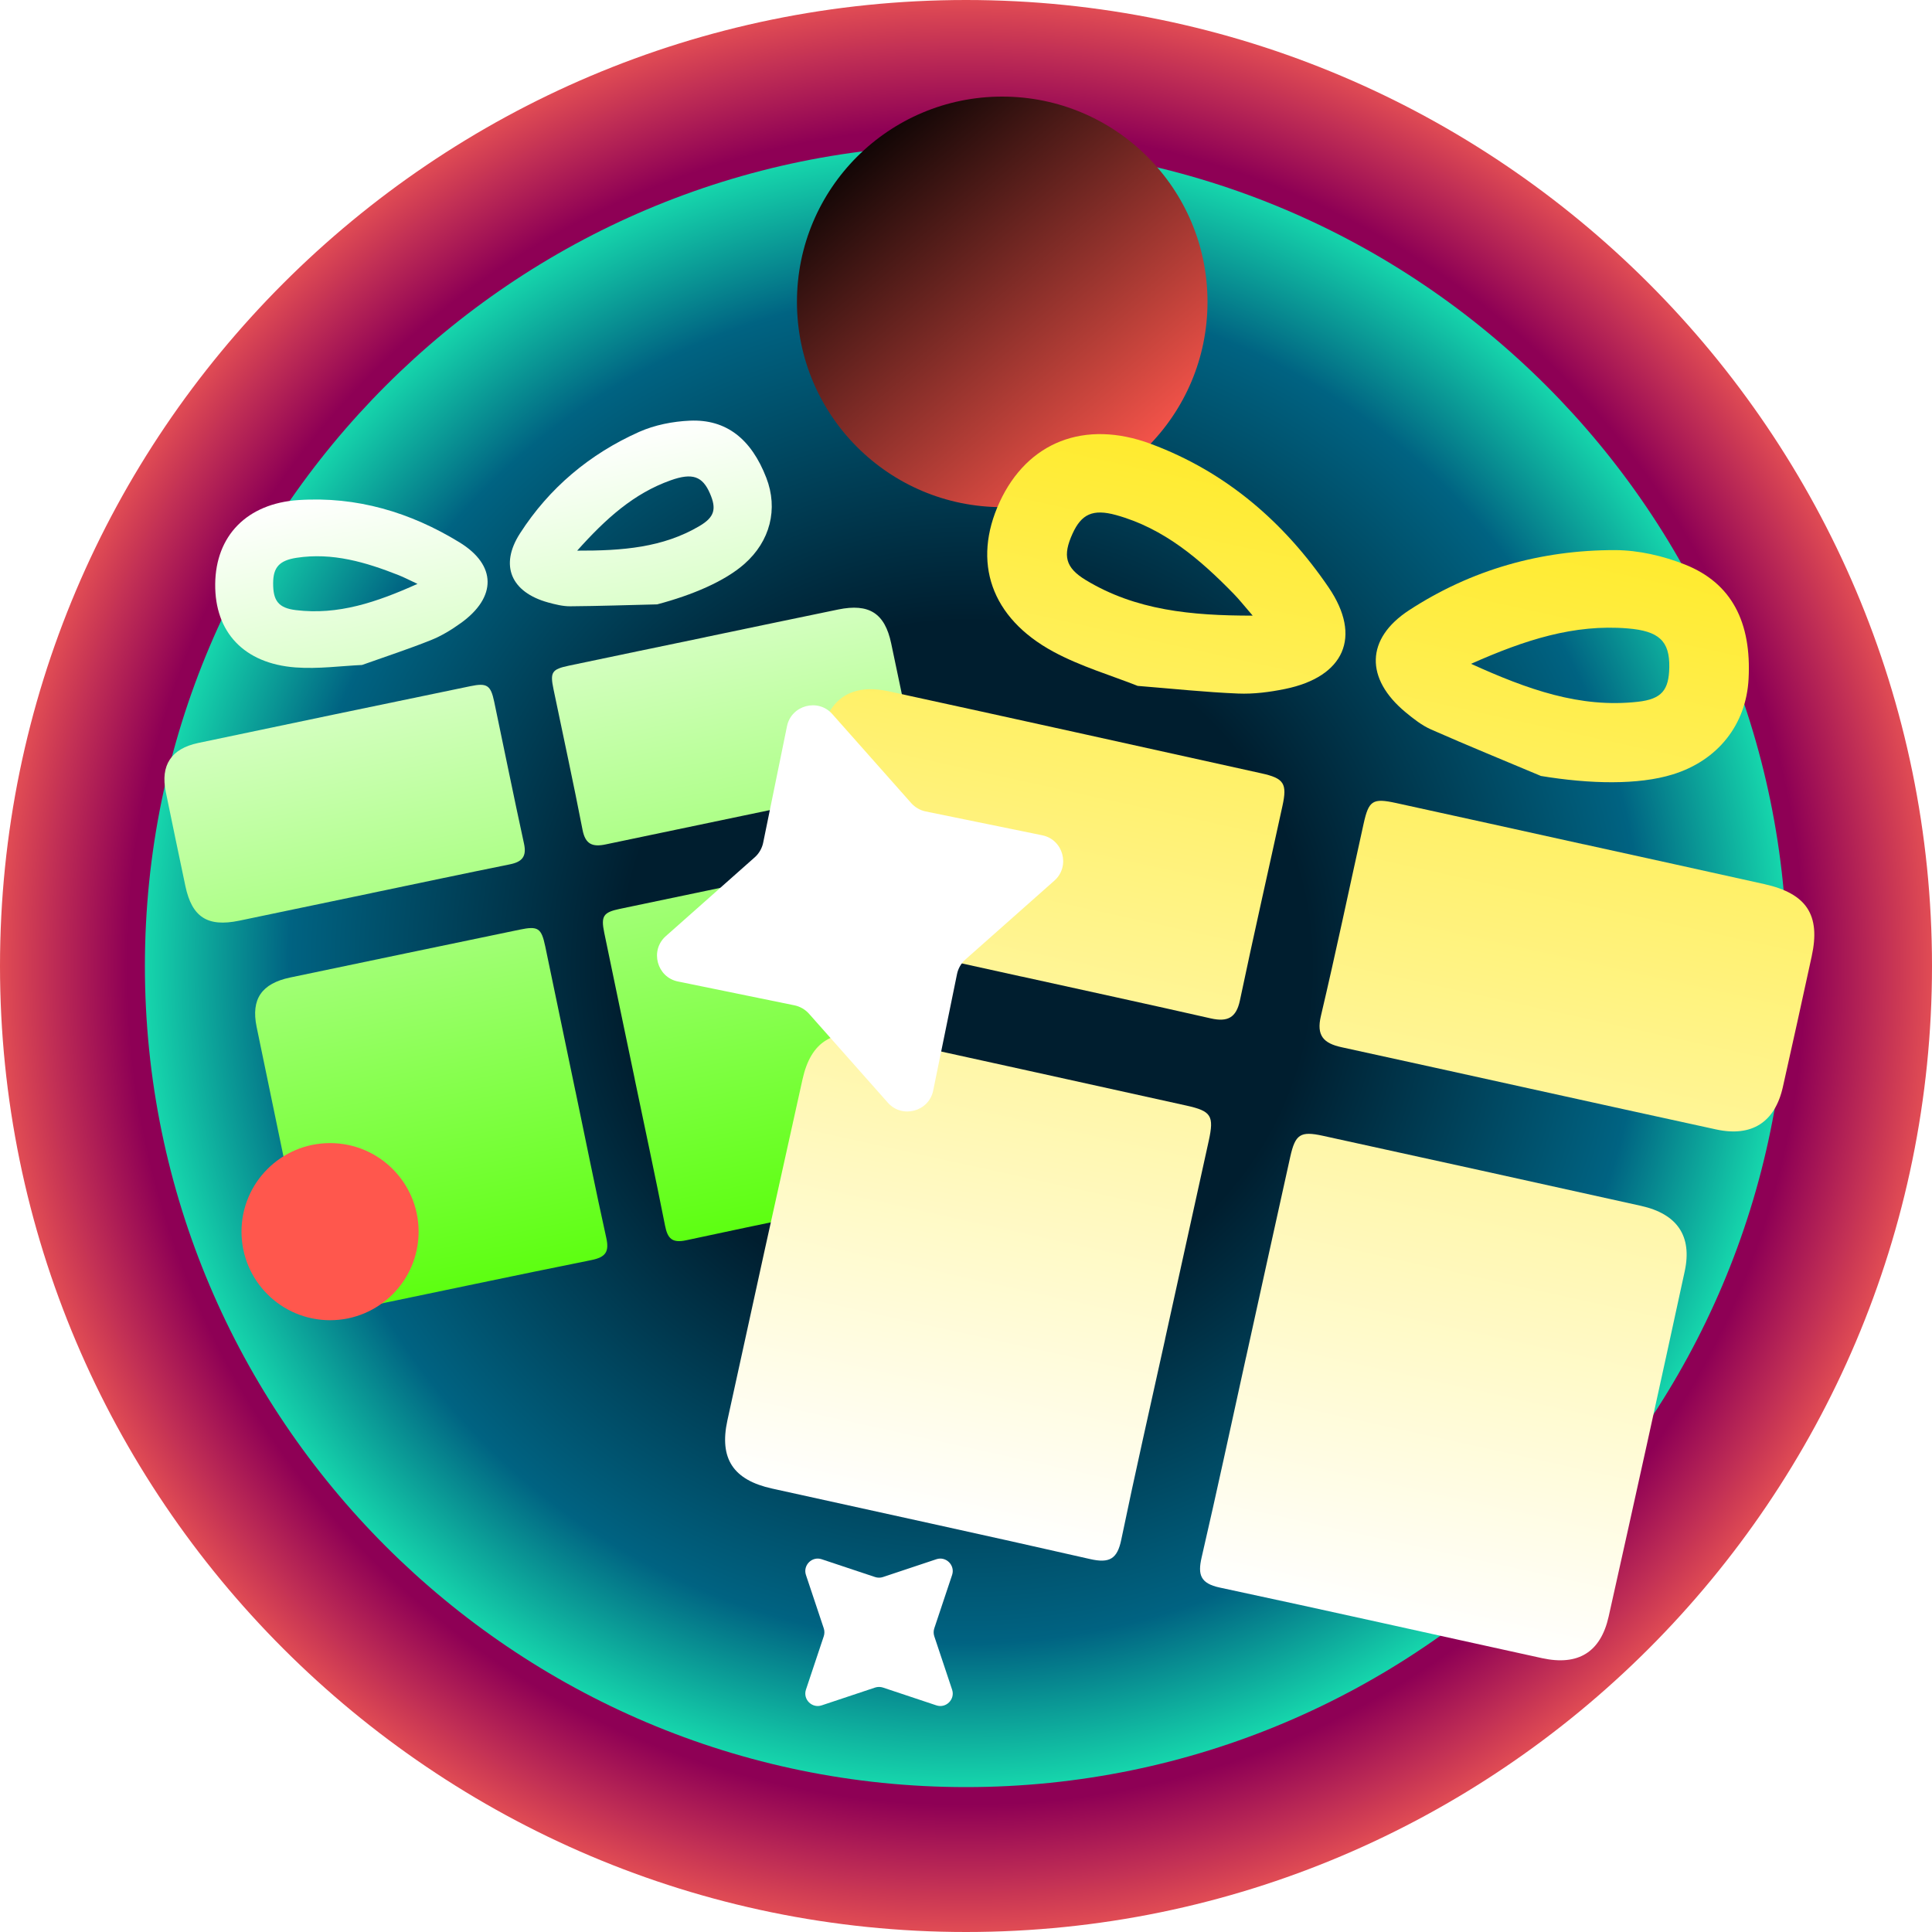 <svg width="80" height="80" viewBox="0 0 80 80" fill="none" xmlns="http://www.w3.org/2000/svg">
<g clip-path="url(#clip0_2213_135510)">
<path d="M40 80C17.95 80 0 62.05 0 40C0 17.95 17.95 0 40 0C62.05 0 80 17.95 80 40C80 62.05 62.05 80 40 80Z" fill="url(#paint0_radial_2213_135510)"/>
<path d="M40 74C21.258 74 6 58.742 6 40C6 21.258 21.258 6 40 6C58.742 6 74 21.258 74 40C74 58.742 58.742 74 40 74Z" fill="url(#paint1_radial_2213_135510)"/>
<circle cx="41.5" cy="12.5" r="8.5" fill="url(#paint2_linear_2213_135510)"/>
<g filter="url(#filter0_d_2213_135510)">
<path d="M26.285 42.022C25.863 40 25.439 37.979 25.021 35.957C24.879 35.268 24.978 35.112 25.657 34.969C28.867 34.297 32.078 33.625 35.29 32.961C36.387 32.735 37.077 33.157 37.304 34.224C38.042 37.705 38.767 41.188 39.481 44.672C39.704 45.758 39.254 46.415 38.164 46.645C34.913 47.328 31.659 47.991 28.412 48.69C27.824 48.816 27.643 48.61 27.539 48.087C27.138 46.061 26.704 44.042 26.283 42.021L26.285 42.022Z" fill="url(#paint3_linear_2213_135510)"/>
<path d="M23.831 42.53C24.253 44.551 24.658 46.576 25.105 48.592C25.233 49.167 25.079 49.391 24.488 49.51C21.273 50.155 18.064 50.839 14.853 51.504C13.679 51.749 13.023 51.338 12.778 50.178C12.052 46.737 11.335 43.295 10.625 39.85C10.389 38.702 10.836 38.058 12.013 37.81C15.183 37.145 18.353 36.486 21.524 35.827C22.281 35.669 22.418 35.761 22.578 36.523C22.997 38.524 23.412 40.526 23.829 42.527L23.831 42.53Z" fill="url(#paint4_linear_2213_135510)"/>
<path d="M15.389 34.313C13.561 34.694 11.734 35.078 9.904 35.457C8.591 35.728 7.948 35.311 7.676 34.022C7.404 32.722 7.129 31.423 6.864 30.121C6.641 29.023 7.083 28.336 8.206 28.098C11.963 27.305 15.72 26.525 19.479 25.746C20.166 25.602 20.32 25.707 20.463 26.386C20.875 28.345 21.271 30.309 21.698 32.266C21.813 32.792 21.627 33.02 21.116 33.123C19.204 33.509 17.296 33.914 15.388 34.312L15.389 34.313Z" fill="url(#paint5_linear_2213_135510)"/>
<path d="M29.222 23.713C31.05 23.332 32.879 22.947 34.708 22.571C35.989 22.308 36.64 22.726 36.902 23.975C37.18 25.295 37.459 26.615 37.727 27.937C37.942 28.999 37.494 29.698 36.414 29.927C32.637 30.725 28.856 31.502 25.08 32.298C24.529 32.414 24.237 32.29 24.122 31.695C23.745 29.748 23.321 27.811 22.919 25.87C22.772 25.166 22.848 25.046 23.555 24.897C25.443 24.499 27.334 24.108 29.223 23.715L29.222 23.713Z" fill="url(#paint6_linear_2213_135510)"/>
<path d="M27.202 22.359C26.005 22.387 24.806 22.429 23.61 22.438C23.305 22.44 22.993 22.361 22.696 22.28C21.163 21.856 20.678 20.748 21.53 19.423C22.738 17.541 24.411 16.135 26.462 15.218C27.106 14.931 27.856 14.783 28.565 14.752C30.075 14.685 31.11 15.512 31.73 17.114C32.232 18.408 31.891 19.747 30.82 20.688C30.009 21.401 28.68 21.97 27.203 22.361L27.202 22.359ZM23.898 20.134C25.771 20.14 27.447 20.011 28.965 19.114C29.592 18.744 29.672 18.404 29.401 17.774C29.091 17.05 28.67 16.902 27.773 17.221C26.241 17.765 25.087 18.807 23.898 20.136L23.898 20.134Z" fill="url(#paint7_linear_2213_135510)"/>
<path d="M14.994 24.868C14.135 24.906 13.179 25.04 12.238 24.97C10.099 24.81 8.891 23.506 8.911 21.517C8.93 19.519 10.224 18.182 12.355 18.04C14.775 17.879 17 18.549 19.027 19.791C20.572 20.738 20.565 22.066 19.086 23.13C18.703 23.406 18.287 23.662 17.849 23.837C16.947 24.199 16.02 24.502 14.994 24.867L14.994 24.868ZM17.289 21.511C16.933 21.345 16.722 21.234 16.501 21.147C15.147 20.613 13.767 20.202 12.28 20.43C11.556 20.541 11.313 20.836 11.31 21.48C11.307 22.205 11.524 22.508 12.254 22.597C14 22.81 15.588 22.274 17.287 21.51L17.289 21.511Z" fill="url(#paint8_linear_2213_135510)"/>
</g>
<g filter="url(#filter1_d_2213_135510)">
<path d="M51.596 53.536C52.205 50.771 52.811 48.005 53.425 45.241C53.634 44.299 53.845 44.16 54.775 44.363C59.168 45.325 63.561 46.289 67.951 47.265C69.451 47.599 70.077 48.514 69.76 49.976C68.727 54.744 67.676 59.508 66.612 64.267C66.28 65.75 65.348 66.319 63.855 65.994C59.406 65.021 54.964 64.022 50.509 63.071C49.704 62.899 49.592 62.538 49.756 61.826C50.394 59.068 50.986 56.299 51.595 53.534L51.596 53.536Z" fill="url(#paint9_linear_2213_135510)"/>
<path d="M48.243 52.792C47.633 55.557 47.003 58.317 46.429 61.09C46.265 61.881 45.947 62.075 45.141 61.891C40.757 60.891 36.36 59.943 31.97 58.971C30.364 58.617 29.774 57.734 30.12 56.147C31.146 51.434 32.183 46.726 33.232 42.019C33.581 40.449 34.503 39.896 36.115 40.247C40.452 41.197 44.788 42.154 49.123 43.112C50.16 43.341 50.279 43.532 50.051 44.575C49.451 47.313 48.844 50.051 48.242 52.788L48.243 52.792Z" fill="url(#paint10_linear_2213_135510)"/>
<path d="M42.302 37.771C39.802 37.221 37.301 36.673 34.8 36.119C33.005 35.72 32.434 34.838 32.819 33.073C33.209 31.294 33.596 29.514 33.996 27.737C34.334 26.238 35.273 25.628 36.811 25.961C41.955 27.08 47.093 28.217 52.232 29.355C53.172 29.561 53.306 29.779 53.103 30.708C52.518 33.391 51.908 36.069 51.343 38.756C51.191 39.479 50.83 39.66 50.134 39.502C47.525 38.91 44.911 38.344 42.301 37.769L42.302 37.771Z" fill="url(#paint11_linear_2213_135510)"/>
<path d="M65.56 32.288C68.06 32.839 70.563 33.385 73.062 33.943C74.814 34.334 75.391 35.223 75.019 36.931C74.624 38.739 74.231 40.547 73.823 42.351C73.495 43.799 72.543 44.422 71.063 44.101C65.89 42.977 60.724 41.824 55.555 40.697C54.8 40.533 54.505 40.213 54.695 39.405C55.318 36.758 55.876 34.097 56.464 31.443C56.676 30.48 56.838 30.372 57.807 30.584C60.392 31.147 62.976 31.721 65.56 32.29L65.56 32.288Z" fill="url(#paint12_linear_2213_135510)"/>
<path d="M63.795 29.459C62.281 28.822 60.759 28.201 59.258 27.539C58.875 27.37 58.529 27.096 58.204 26.828C56.524 25.436 56.541 23.778 58.351 22.599C60.92 20.924 63.802 20.106 66.882 20.112C67.85 20.115 68.87 20.352 69.775 20.711C71.701 21.477 72.53 23.092 72.405 25.445C72.305 27.345 71.126 28.828 69.258 29.402C67.843 29.838 65.861 29.804 63.794 29.462L63.795 29.459ZM60.912 24.82C63.251 25.88 65.421 26.661 67.823 26.392C68.815 26.281 69.106 25.901 69.122 24.961C69.141 23.881 68.697 23.459 67.397 23.354C65.174 23.173 63.145 23.828 60.912 24.821L60.912 24.82Z" fill="url(#paint13_linear_2213_135510)"/>
<path d="M47.116 25.737C46.02 25.301 44.749 24.931 43.612 24.315C41.026 22.913 40.249 20.603 41.391 18.126C42.538 15.638 44.907 14.693 47.653 15.713C50.77 16.872 53.176 18.96 55.014 21.654C56.413 23.706 55.658 25.362 53.21 25.862C52.576 25.991 51.913 26.078 51.266 26.051C49.934 25.997 48.606 25.855 47.118 25.735C47.117 25.735 47.116 25.736 47.116 25.737ZM51.873 22.827C51.521 22.42 51.319 22.162 51.092 21.929C49.699 20.5 48.203 19.211 46.216 18.661C45.248 18.393 44.778 18.625 44.412 19.429C44.001 20.333 44.102 20.834 44.966 21.356C47.029 22.603 49.316 22.826 51.872 22.825L51.873 22.827Z" fill="url(#paint14_linear_2213_135510)"/>
</g>
<g filter="url(#filter2_d_2213_135510)">
<path d="M39.972 39.734L43.662 36.463C44.326 35.874 44.029 34.766 43.16 34.588L38.328 33.6C38.103 33.554 37.887 33.429 37.734 33.257L34.463 29.567C33.874 28.903 32.766 29.2 32.588 30.07L31.6 34.901C31.553 35.126 31.429 35.342 31.257 35.495L27.567 38.766C26.903 39.355 27.2 40.463 28.069 40.641L32.9 41.629C33.126 41.676 33.342 41.8 33.495 41.972L36.766 45.662C37.355 46.326 38.463 46.029 38.641 45.16L39.629 40.329C39.675 40.103 39.8 39.887 39.972 39.734Z" fill="white"/>
</g>
<g filter="url(#filter3_d_2213_135510)">
<path d="M36.561 69.878L38.775 70.616C39.173 70.749 39.557 70.365 39.425 69.967L38.686 67.752C38.652 67.649 38.652 67.531 38.686 67.428L39.425 65.214C39.557 64.815 39.173 64.431 38.775 64.564L36.561 65.302C36.458 65.337 36.339 65.337 36.236 65.302L34.022 64.564C33.623 64.431 33.24 64.815 33.372 65.214L34.111 67.428C34.145 67.531 34.145 67.649 34.111 67.752L33.372 69.967C33.24 70.365 33.623 70.749 34.022 70.616L36.236 69.878C36.339 69.844 36.458 69.844 36.561 69.878Z" fill="white"/>
</g>
<circle cx="13.667" cy="51" r="3.667" fill="#FF574D"/>
</g>
<defs>
<filter id="filter0_d_2213_135510" x="6.809" y="14.748" width="32.728" height="39.491" filterUnits="userSpaceOnUse" color-interpolation-filters="sRGB">
<feFlood flood-opacity="0" result="BackgroundImageFix"/>
<feColorMatrix in="SourceAlpha" type="matrix" values="0 0 0 0 0 0 0 0 0 0 0 0 0 0 0 0 0 0 127 0" result="hardAlpha"/>
<feOffset dy="2.667"/>
<feComposite in2="hardAlpha" operator="out"/>
<feColorMatrix type="matrix" values="0 0 0 0 0 0 0 0 0 0.342 0 0 0 0 0.239 0 0 0 1 0"/>
<feBlend mode="normal" in2="BackgroundImageFix" result="effect1_dropShadow_2213_135510"/>
<feBlend mode="normal" in="SourceGraphic" in2="effect1_dropShadow_2213_135510" result="shape"/>
</filter>
<filter id="filter1_d_2213_135510" x="30.025" y="15.308" width="45.102" height="53.441" filterUnits="userSpaceOnUse" color-interpolation-filters="sRGB">
<feFlood flood-opacity="0" result="BackgroundImageFix"/>
<feColorMatrix in="SourceAlpha" type="matrix" values="0 0 0 0 0 0 0 0 0 0 0 0 0 0 0 0 0 0 127 0" result="hardAlpha"/>
<feOffset dy="2.667"/>
<feComposite in2="hardAlpha" operator="out"/>
<feColorMatrix type="matrix" values="0 0 0 0 0 0 0 0 0 0.267 0 0 0 0 0.325 0 0 0 1 0"/>
<feBlend mode="normal" in2="BackgroundImageFix" result="effect1_dropShadow_2213_135510"/>
<feBlend mode="normal" in="SourceGraphic" in2="effect1_dropShadow_2213_135510" result="shape"/>
</filter>
<filter id="filter2_d_2213_135510" x="15.872" y="17.872" width="39.485" height="39.486" filterUnits="userSpaceOnUse" color-interpolation-filters="sRGB">
<feFlood flood-opacity="0" result="BackgroundImageFix"/>
<feColorMatrix in="SourceAlpha" type="matrix" values="0 0 0 0 0 0 0 0 0 0 0 0 0 0 0 0 0 0 127 0" result="hardAlpha"/>
<feOffset/>
<feGaussianBlur stdDeviation="5.667"/>
<feComposite in2="hardAlpha" operator="out"/>
<feColorMatrix type="matrix" values="0 0 0 0 0.117 0 0 0 0 1 0 0 0 0 0.576 0 0 0 1 0"/>
<feBlend mode="normal" in2="BackgroundImageFix" result="effect1_dropShadow_2213_135510"/>
<feBlend mode="normal" in="SourceGraphic" in2="effect1_dropShadow_2213_135510" result="shape"/>
</filter>
<filter id="filter3_d_2213_135510" x="22.012" y="53.204" width="28.772" height="28.772" filterUnits="userSpaceOnUse" color-interpolation-filters="sRGB">
<feFlood flood-opacity="0" result="BackgroundImageFix"/>
<feColorMatrix in="SourceAlpha" type="matrix" values="0 0 0 0 0 0 0 0 0 0 0 0 0 0 0 0 0 0 127 0" result="hardAlpha"/>
<feOffset/>
<feGaussianBlur stdDeviation="5.667"/>
<feComposite in2="hardAlpha" operator="out"/>
<feColorMatrix type="matrix" values="0 0 0 0 0.117 0 0 0 0 1 0 0 0 0 0.576 0 0 0 1 0"/>
<feBlend mode="normal" in2="BackgroundImageFix" result="effect1_dropShadow_2213_135510"/>
<feBlend mode="normal" in="SourceGraphic" in2="effect1_dropShadow_2213_135510" result="shape"/>
</filter>
<radialGradient id="paint0_radial_2213_135510" cx="0" cy="0" r="1" gradientUnits="userSpaceOnUse" gradientTransform="translate(40 40) rotate(90) scale(42.333)">
<stop offset="0.828" stop-color="#8E0055"/>
<stop offset="1" stop-color="#FF6854"/>
</radialGradient>
<radialGradient id="paint1_radial_2213_135510" cx="0" cy="0" r="1" gradientUnits="userSpaceOnUse" gradientTransform="translate(40 40) rotate(90) scale(35.983)">
<stop offset="0.395" stop-color="#001E2F"/>
<stop offset="0.775" stop-color="#006382"/>
<stop offset="1" stop-color="#1EFFBB"/>
</radialGradient>
<linearGradient id="paint2_linear_2213_135510" x1="34.518" y1="5.518" x2="46.964" y2="20.089" gradientUnits="userSpaceOnUse">
<stop/>
<stop offset="1" stop-color="#FF574D"/>
</linearGradient>
<linearGradient id="paint3_linear_2213_135510" x1="19.677" y1="16.463" x2="26.479" y2="49.094" gradientUnits="userSpaceOnUse">
<stop stop-color="white"/>
<stop offset="1" stop-color="#5DFF11"/>
</linearGradient>
<linearGradient id="paint4_linear_2213_135510" x1="19.677" y1="16.463" x2="26.479" y2="49.094" gradientUnits="userSpaceOnUse">
<stop stop-color="white"/>
<stop offset="1" stop-color="#5DFF11"/>
</linearGradient>
<linearGradient id="paint5_linear_2213_135510" x1="19.677" y1="16.463" x2="26.479" y2="49.094" gradientUnits="userSpaceOnUse">
<stop stop-color="white"/>
<stop offset="1" stop-color="#5DFF11"/>
</linearGradient>
<linearGradient id="paint6_linear_2213_135510" x1="19.677" y1="16.463" x2="26.479" y2="49.094" gradientUnits="userSpaceOnUse">
<stop stop-color="white"/>
<stop offset="1" stop-color="#5DFF11"/>
</linearGradient>
<linearGradient id="paint7_linear_2213_135510" x1="19.677" y1="16.463" x2="26.479" y2="49.094" gradientUnits="userSpaceOnUse">
<stop stop-color="white"/>
<stop offset="1" stop-color="#5DFF11"/>
</linearGradient>
<linearGradient id="paint8_linear_2213_135510" x1="19.677" y1="16.463" x2="26.479" y2="49.094" gradientUnits="userSpaceOnUse">
<stop stop-color="white"/>
<stop offset="1" stop-color="#5DFF11"/>
</linearGradient>
<linearGradient id="paint9_linear_2213_135510" x1="57.696" y1="17.855" x2="47.865" y2="62.491" gradientUnits="userSpaceOnUse">
<stop stop-color="#FFEB2F"/>
<stop offset="1" stop-color="white"/>
</linearGradient>
<linearGradient id="paint10_linear_2213_135510" x1="57.696" y1="17.855" x2="47.865" y2="62.491" gradientUnits="userSpaceOnUse">
<stop stop-color="#FFEB2F"/>
<stop offset="1" stop-color="white"/>
</linearGradient>
<linearGradient id="paint11_linear_2213_135510" x1="57.696" y1="17.855" x2="47.865" y2="62.491" gradientUnits="userSpaceOnUse">
<stop stop-color="#FFEB2F"/>
<stop offset="1" stop-color="white"/>
</linearGradient>
<linearGradient id="paint12_linear_2213_135510" x1="57.696" y1="17.855" x2="47.865" y2="62.491" gradientUnits="userSpaceOnUse">
<stop stop-color="#FFEB2F"/>
<stop offset="1" stop-color="white"/>
</linearGradient>
<linearGradient id="paint13_linear_2213_135510" x1="57.696" y1="17.855" x2="47.865" y2="62.491" gradientUnits="userSpaceOnUse">
<stop stop-color="#FFEB2F"/>
<stop offset="1" stop-color="white"/>
</linearGradient>
<linearGradient id="paint14_linear_2213_135510" x1="57.696" y1="17.855" x2="47.865" y2="62.491" gradientUnits="userSpaceOnUse">
<stop stop-color="#FFEB2F"/>
<stop offset="1" stop-color="white"/>
</linearGradient>
<clipPath id="clip0_2213_135510">
<rect width="80" height="80" fill="white"/>
</clipPath>
</defs>
</svg>
